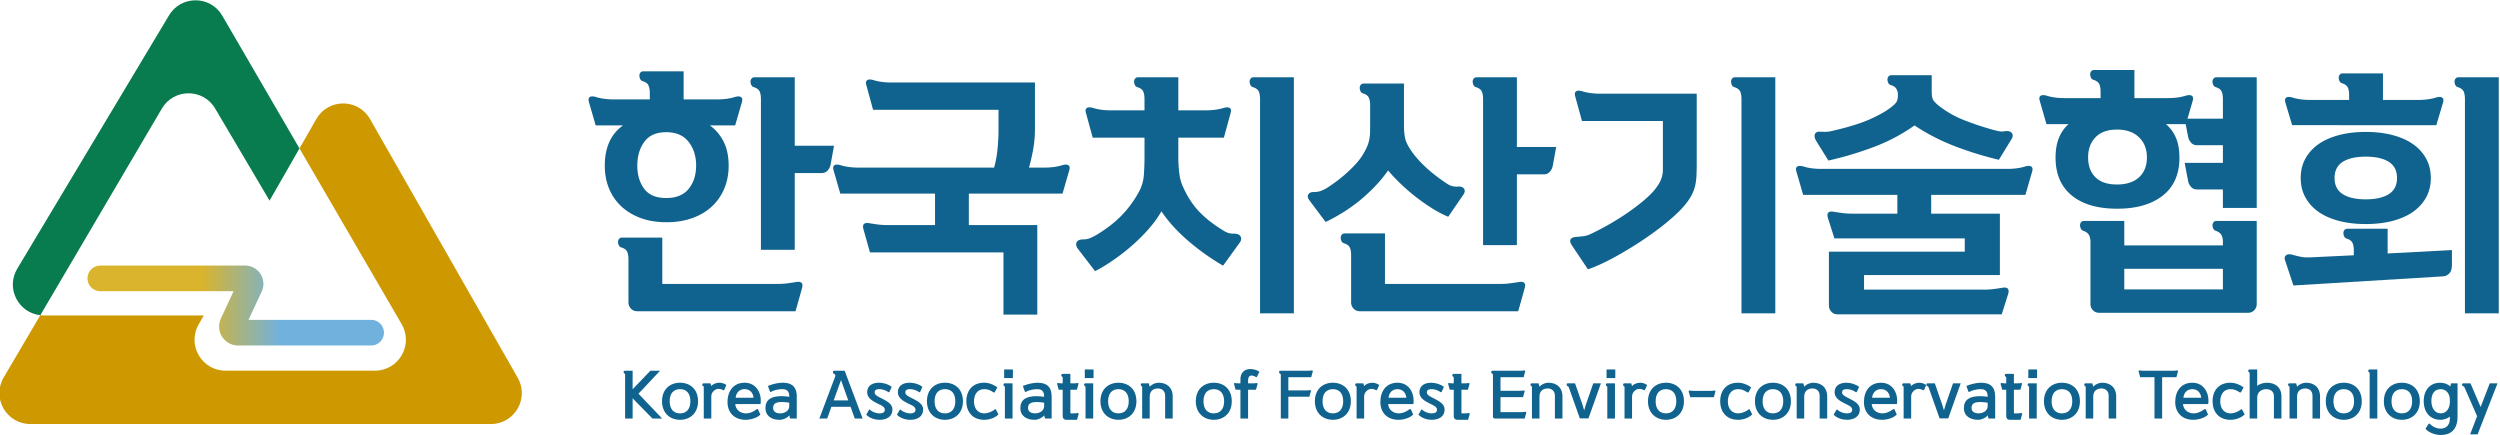 <svg xmlns="http://www.w3.org/2000/svg" xml:space="preserve" width="1251.13" height="217.598" viewBox="0 0 1251.13 217.598"><defs><linearGradient id="a" x1="0" x2="1" y1="0" y2="0" gradientTransform="matrix(111.295 0 0 -111.295 962.117 343.297)" gradientUnits="userSpaceOnUse" spreadMethod="pad"><stop offset="0" style="stop-opacity:1;stop-color:#dab42c"/><stop offset="0.385" style="stop-opacity:1;stop-color:#dab42c"/><stop offset="0.65" style="stop-opacity:1;stop-color:#70b2dd"/><stop offset="0.659" style="stop-opacity:1;stop-color:#70b2dd"/><stop offset="1" style="stop-opacity:1;stop-color:#70b2dd"/></linearGradient></defs><path d="m1123.633 316.168-55.463 97.148c-4.451 7.796-15.687 7.8-20.149.015l-6.329-11.056 38.375-65.988c4.496-7.736-1.082-17.44-10.03-17.44h-56.124c-8.912 0-14.5 9.634-10.069 17.37l1.918 3.35h-60.07c-.446 0-.876.045-1.302.09l-13.744-23.358c-4.547-7.736 1.026-17.49 10.004-17.49h172.904c8.913 0 14.496 9.624 10.08 17.36" style="fill:#ce9900;fill-opacity:1;fill-rule:nonzero;stroke:none;stroke-width:5.007" transform="matrix(1.333 0 0 -1.333 -1238.703 610.516)"/><path d="m1010.026 417.271 20.439-34.589 11.226 19.593-28.986 49.84c-4.442 7.636-15.447 7.711-19.984.13l-56.98-95.11c-4.406-7.354.415-16.578 8.652-17.474l45.64 77.59c4.48 7.62 15.496 7.63 19.993.02" style="fill:#087b4f;fill-opacity:1;fill-rule:nonzero;stroke:none;stroke-width:5.007" transform="matrix(1.333 0 0 -1.333 -1238.703 610.516)"/><path d="M966.928 358.302a4.814 4.814 0 0 1-4.812-4.817 4.81 4.81 0 0 1 4.812-4.812h50.026l-4.762-10.234a7.094 7.094 0 0 1 .446-6.845 7.104 7.104 0 0 1 6.018-3.3h49.94a4.81 4.81 0 0 1 4.813 4.812 4.807 4.807 0 0 1-4.812 4.812h-46.035l4.937 10.61a6.83 6.83 0 0 1-.43 6.595 6.844 6.844 0 0 1-5.794 3.179z" style="fill:url(#a);stroke:none;stroke-width:5.007" transform="matrix(1.333 0 0 -1.333 -1238.703 610.516)"/><path d="M1214.935 420.78c0 1.301-.18 2.293-.536 2.979-.36.686-1.057 1.186-2.103 1.512-.456.13-.786.41-.977.836-.195.42-.29.841-.29 1.267 0 .425.13.796.386 1.126.265.326.62.486 1.076.486h15.142v-25.691h14.75l-1.266-6.94a4.514 4.514 0 0 0-1.072-2.293c-.59-.686-1.342-1.027-2.253-1.027h-10.16v-28.82h-12.697zm-24.325-24.916c0 3.525-.951 6.484-2.834 8.893-1.893 2.413-4.691 3.615-8.407 3.615-3.715 0-6.449-1.202-8.206-3.615-1.758-2.409-2.639-5.368-2.639-8.893 0-3.515.866-6.429 2.594-8.742 1.722-2.308 4.476-3.465 8.251-3.465 3.776 0 6.595 1.157 8.457 3.465 1.853 2.313 2.784 5.227 2.784 8.742m-12.703-44.453h43.377c1.367 0 2.638.08 3.805.25a99.75 99.75 0 0 1 2.934.436c2.088.39 2.87-.355 2.348-2.248l-2.438-8.697h-59.409c-.976 0-1.772.33-2.388.976-.621.651-.932 1.437-.932 2.349v16.117c0 1.302-.18 2.294-.535 2.985-.361.68-1.062 1.186-2.103 1.512-.456.13-.777.405-.977.83-.195.426-.29.842-.29 1.268 0 .425.125.806.39 1.121.26.33.616.49 1.077.49h15.141zm-18.366 69.273h13.675v2.344c0 1.296-.18 2.293-.536 2.979-.36.686-1.057 1.191-2.098 1.512-.46.135-.786.41-.981.831-.196.426-.29.846-.29 1.272 0 .426.13.801.385 1.121.265.331.62.491 1.076.491h15.142v-10.55h12.703c1.236 0 2.428.08 3.565.24 1.141.166 2.103.376 2.884.637 1.111.325 1.902.325 2.393 0 .486-.326.6-.942.346-1.853l-2.544-8.793h-9.478a16.958 16.958 0 0 0 5.182-6.158c1.232-2.474 1.853-5.473 1.853-8.988 0-3.064-.536-5.893-1.613-8.502-1.076-2.604-2.623-4.852-4.636-6.74-2.023-1.892-4.482-3.354-7.38-4.396-2.9-1.041-6.135-1.562-9.72-1.562-3.65 0-6.904.536-9.773 1.612-2.86 1.077-5.288 2.554-7.276 4.442a18.826 18.826 0 0 0-4.541 6.694c-1.047 2.574-1.562 5.388-1.562 8.452 0 6.845 2.278 11.887 6.834 15.146h-10.26l-2.533 8.793c-.265.911-.155 1.527.336 1.853.49.325 1.292.325 2.393 0 .786-.26 1.748-.471 2.884-.636 1.142-.16 2.324-.24 3.57-.24M1318.69 373.494v-33.608h-12.698v23.348h-50.116l-2.444 8.697c-.525 1.883.256 2.64 2.344 2.244.78-.126 1.757-.276 2.934-.441a28.08 28.08 0 0 1 3.805-.24h17.785v11.821h-35.57l-2.534 8.793c-.26.911-.15 1.527.341 1.857.49.326 1.287.326 2.398 0 .776-.26 1.738-.475 2.88-.636a25.552 25.552 0 0 1 3.564-.245h51.103c.58 2.018 1.001 4.281 1.267 6.79a75.66 75.66 0 0 1 .39 7.67v7.236h-47.097l-2.538 9.278c-.255.906-.145 1.527.345 1.852.491.331 1.282.331 2.394 0 .78-.255 1.737-.47 2.879-.63a24.882 24.882 0 0 1 3.57-.246h54.121v-17.49c0-2.608-.23-5.162-.68-7.67-.456-2.509-.977-4.772-1.563-6.79h5.959c1.236 0 2.423.085 3.56.245 1.141.16 2.103.376 2.889.636 1.101.326 1.902.326 2.393 0 .49-.33.601-.946.34-1.857l-2.538-8.793h-35.175v-11.821zM1402.323 420.78c0 1.301-.185 2.293-.535 2.979-.366.686-1.062 1.186-2.103 1.512-.456.13-.781.41-.982.836-.19.42-.285.841-.285 1.267 0 .425.125.796.39 1.126.26.326.616.486 1.077.486h15.136v-88.61h-12.698zm-56.184-4.202h12.803v4.201c0 1.302-.175 2.294-.536 2.98-.36.686-1.056 1.186-2.098 1.512-.46.13-.786.41-.981.836-.195.42-.29.841-.29 1.267 0 .425.13.796.395 1.126.255.326.616.486 1.072.486h15.136v-12.408h10.46c1.237 0 2.423.08 3.565.246 1.137.16 2.098.37 2.884.636 1.107.32 1.903.32 2.393 0 .486-.33.601-.947.34-1.863l-2.538-9.278h-17.104v-7.325c0-1.893.115-3.84.345-5.864.226-2.018.702-3.775 1.423-5.277 1.562-3.515 3.495-6.53 5.808-9.033 2.318-2.508 5.322-4.902 9.033-7.185.79-.52 1.487-.876 2.102-1.077.621-.19 1.352-.285 2.204-.285 1.231 0 2.052-.345 2.443-1.026.386-.686.326-1.422-.2-2.199l-6.35-8.792c-4.886 2.859-9.347 6.054-13.383 9.569-4.04 3.52-7.295 7.14-9.774 10.845-1.167-2.088-2.684-4.201-4.541-6.35a65.296 65.296 0 0 0-6.154-6.203 77.802 77.802 0 0 0-7.08-5.568c-2.479-1.727-4.857-3.18-7.135-4.346l-6.45 8.397c-.65.851-.815 1.642-.49 2.398.33.746 1.177 1.122 2.544 1.122.846 0 1.642.145 2.393.44.746.291 1.577.697 2.494 1.222 3.575 2.148 6.644 4.492 9.182 7.035 2.534 2.544 4.752 5.503 6.645 8.888 1.166 2.083 1.837 4.28 2.003 6.6.16 2.307.24 4.54.24 6.689v7.325H1339.5l-2.539 9.278c-.26.916-.15 1.532.34 1.863.486.32 1.287.32 2.399 0 .776-.266 1.742-.476 2.879-.636a24.842 24.842 0 0 1 3.56-.246M1486.055 420.78c0 1.301-.18 2.293-.535 2.979-.366.686-1.057 1.186-2.103 1.512-.456.13-.786.41-.982.836-.19.42-.285.841-.285 1.267 0 .425.125.796.385 1.126.266.326.616.486 1.077.486h15.141v-26.182h14.751l-1.267-6.94c-.13-.846-.49-1.607-1.071-2.293-.59-.681-1.342-1.027-2.253-1.027h-10.16v-26.572h-12.698zm-36.832-69.369h43.382c1.362 0 2.633.08 3.805.25 1.172.16 2.148.306 2.93.436 2.082.39 2.868-.355 2.347-2.248l-2.443-8.697h-59.399c-.981 0-1.783.33-2.398.976a3.307 3.307 0 0 0-.932 2.349v17.685c0 1.301-.175 2.293-.535 2.974-.35.69-1.057 1.191-2.098 1.517-.456.13-.782.405-.977.831-.195.42-.295.846-.295 1.272 0 .42.13.796.39 1.121.26.326.621.491 1.077.491h15.146zm23.158 37.719c.776-.526 1.507-.867 2.193-1.027a6.14 6.14 0 0 1 2.098-.145c1.107.06 1.858-.22 2.248-.836.39-.616.33-1.317-.195-2.103l-5.758-8.397c-2.023.846-4.096 1.933-6.209 3.27a72.306 72.306 0 0 0-6.154 4.35 71.973 71.973 0 0 0-5.618 4.888c-1.762 1.692-3.29 3.32-4.591 4.882-2.479-3.586-5.718-7.08-9.719-10.505-4.005-3.415-8.587-6.37-13.73-8.838l-6.153 8.202c-.59.851-.706 1.567-.345 2.148.355.59 1.031.886 2.007.886.842 0 1.608.095 2.294.285.686.2 1.477.556 2.388 1.077a53.528 53.528 0 0 1 8.207 6.259c2.543 2.338 4.366 4.426 5.472 6.249.716 1.171 1.277 2.213 1.663 3.124.39.916.67 1.778.831 2.594.16.81.26 1.627.295 2.438.03.816.05 1.743.05 2.784v7.721c0 1.302-.185 2.298-.535 2.98-.36.68-1.067 1.186-2.103 1.511-.46.13-.781.411-.977.832a3.03 3.03 0 0 0-.3 1.271c0 .426.135.797.395 1.122.256.325.616.49 1.072.49h15.146v-15.827c0-1.822.146-3.404.441-4.741.29-1.337 1.092-2.945 2.393-4.832 1.367-1.958 3.125-3.94 5.278-5.959 2.148-2.023 4.787-4.075 7.916-6.153M1583.068 420.78c0 1.301-.18 2.293-.536 2.979-.366.686-1.062 1.186-2.103 1.512-.456.13-.781.41-.982.836-.19.42-.285.841-.285 1.267 0 .425.125.796.39 1.126.261.326.622.486 1.077.486h15.137v-88.61h-12.698zm-16.804 2.052v-25.891c0-1.893-.03-3.535-.1-4.932a21.12 21.12 0 0 0-.531-3.906c-.3-1.212-.776-2.413-1.427-3.62-.646-1.202-1.557-2.488-2.729-3.86-1.632-1.888-3.86-3.991-6.69-6.3-2.838-2.313-5.933-4.576-9.282-6.789a148.815 148.815 0 0 0-10.31-6.209c-3.52-1.917-6.775-3.4-9.769-4.44l-5.958 8.892c-1.377 2.078-.726 3.184 1.947 3.32.786.064 1.583.15 2.399.245.811.095 1.707.375 2.684.83a96.517 96.517 0 0 1 7.085 3.716 94.611 94.611 0 0 1 6.74 4.241c2.117 1.467 4.045 2.92 5.762 4.351 1.728 1.437 3.14 2.8 4.256 4.106.842 1.042 1.492 1.988 1.953 2.83.45.85.781 1.676.976 2.493.19.81.29 1.632.29 2.443v18.221h-30.382l-2.544 9.283c-.26.911-.14 1.532.35 1.853.482.325 1.278.325 2.39 0 .775-.256 1.742-.471 2.878-.636 1.142-.16 2.334-.24 3.57-.24zM1677.547 409.254c1.236-.33 2.133-.52 2.688-.586.546-.07 1.187-.04 1.903.095 1.167.13 1.983-.115 2.443-.73.451-.622.421-1.353-.1-2.204l-4.781-7.816a127.75 127.75 0 0 0-16.469 5.082c-5.437 2.083-10.5 4.692-15.196 7.821-4.682-3.324-9.799-6.028-15.332-8.111a126.246 126.246 0 0 0-17.004-5.077l-4.491 7.225c-.656 1.041-.846 1.918-.586 2.639.265.716.941 1.036 2.053.976a18.788 18.788 0 0 1 2.343-.05c.716.03 1.562.18 2.544.44 5.658 1.307 10.224 2.72 13.674 4.252 3.445 1.532 6.119 3.039 8.011 4.541 1.107.846 1.808 1.562 2.103 2.148.286.586.436 1.307.436 2.148v.786c0 .521-.18 1.107-.536 1.758-.355.65-1.056 1.141-2.098 1.467a1.47 1.47 0 0 0-.981.826c-.19.426-.296.851-.296 1.272 0 .42.136.8.391 1.126.26.32.62.491 1.077.491h15.146v-6.064c0-1.627.21-2.753.63-3.37.427-.62 1.128-1.316 2.104-2.102 2.934-2.278 6.169-4.096 9.724-5.468a114.633 114.633 0 0 1 10.6-3.515m-52.955-31.46h16.999v7.036h-35.365l-2.544 8.787c-.26.916-.145 1.537.34 1.858.491.325 1.288.325 2.399 0 .781-.26 1.742-.476 2.88-.636 1.14-.16 2.327-.24 3.564-.24h70.154c1.237 0 2.424.08 3.565.24 1.137.16 2.098.375 2.885.636 1.101.325 1.902.325 2.388 0 .49-.32.606-.942.345-1.858l-2.543-8.787h-35.365v-7.035h25.791v-23.063h-51.002v-5.468h45.039c1.372 0 2.644.085 3.81.246 1.177.16 2.153.305 2.934.435 2.083.39 2.864-.355 2.349-2.243l-2.439-7.72h-61.557c-.981 0-1.772.325-2.393.975a3.283 3.283 0 0 0-.932 2.344v20.228h51.003v4.982h-48.945l-2.448 7.716c-.52 1.888.265 2.64 2.348 2.249.776-.13 1.758-.28 2.93-.441 1.171-.16 2.438-.24 3.81-.24" style="fill:#0f638e;fill-opacity:1;fill-rule:nonzero;stroke:none;stroke-width:5.007" transform="matrix(1.333 0 0 -1.333 -1238.703 610.516)"/><path d="M1763.81 357.08h-37.027v-7.72h37.027zm-28.53 41.82c0 3.119-.987 5.647-2.98 7.57-1.982 1.918-4.736 2.88-8.251 2.88-3.52 0-6.204-.962-8.062-2.88-1.862-1.923-2.784-4.451-2.784-7.57 0-3.13.907-5.608 2.74-7.431 1.817-1.818 4.52-2.734 8.106-2.734 3.58 0 6.344.916 8.302 2.734 1.957 1.823 2.929 4.301 2.929 7.43m-21.195-55.012v23.648c-.07 1.042-.296 1.853-.686 2.439-.39.585-1.042 1.041-1.953 1.372-.456.13-.781.4-.976.826-.2.425-.296.85-.296 1.271 0 .421.13.797.39 1.127.261.32.617.486 1.077.486h15.147v-9.183h37.022v1.662c-.06 1.042-.29 1.853-.681 2.439-.395.585-1.046 1.041-1.958 1.372-.455.13-.776.4-.976.826-.196.425-.29.85-.29 1.271 0 .421.126.797.39 1.127.26.32.621.486 1.077.486h15.136v-31.17c0-.906-.305-1.692-.921-2.338-.621-.65-1.417-.981-2.399-.981h-55.784c-.976 0-1.777.33-2.393.981-.62.646-.926 1.432-.926 2.339m-9.87 77.284h13.675v2.343c0 1.302-.176 2.299-.536 2.984-.355.681-1.061 1.187-2.098 1.513-.455.13-.78.405-.976.83a3.007 3.007 0 0 0-.295 1.268c0 .425.126.796.39 1.126.26.326.616.486 1.077.486h15.141v-10.55h12.703c1.237 0 2.428.085 3.565.245 1.142.16 2.098.376 2.884.631 1.102.33 1.908.33 2.389 0 .49-.32.6-.941.345-1.852l-1.953-6.74h13.284v7.325c0 1.302-.18 2.294-.536 2.98-.36.686-1.056 1.186-2.103 1.512-.455.13-.776.41-.976.836-.196.42-.29.841-.29 1.267 0 .425.126.796.39 1.121.26.33.621.491 1.077.491h15.136v-49.044h-12.698v6.94h-9.769c-.916 0-1.662.335-2.243 1.016-.586.69-.951 1.452-1.076 2.303l-1.272 6.645h14.36v6.639h-9.769c-.916 0-1.662.345-2.243 1.026-.586.681-.951 1.452-1.076 2.294l-.882 4.596h-7.42c1.622-1.372 2.879-3.08 3.76-5.132.876-2.053 1.312-4.542 1.312-7.476 0-6.183-2.083-10.925-6.254-14.215-4.166-3.284-9.864-4.932-17.094-4.932-7.36 0-13.058 1.658-17.1 4.982-4.035 3.33-6.058 8.047-6.058 14.165 0 2.934.426 5.423 1.277 7.476.841 2.053 2.043 3.76 3.61 5.132h-8.302l-2.543 8.793c-.255.91-.14 1.532.345 1.852.491.33 1.282.33 2.394 0 .78-.255 1.737-.47 2.884-.63a25.566 25.566 0 0 1 3.565-.246" style="fill:#0f638e;fill-opacity:1;fill-rule:nonzero;stroke:none;stroke-width:5.007" transform="matrix(1.333 0 0 -1.333 -1238.703 610.516)"/><path d="M1854.677 420.78c0 1.301-.185 2.293-.536 2.979-.365.686-1.061 1.186-2.103 1.512-.455.13-.78.41-.98.836-.191.42-.286.841-.286 1.267 0 .425.125.796.385 1.126.266.326.616.486 1.077.486h15.141v-88.61h-12.698zm-25.5-29.607c0 2.738-1.027 4.756-3.08 6.063-2.053 1.302-4.932 1.953-8.647 1.953-3.716 0-6.595-.651-8.648-1.953-2.043-1.307-3.069-3.325-3.069-6.063 0-2.734 1.026-4.747 3.07-6.054 2.052-1.302 4.931-1.953 8.647-1.953 3.715 0 6.594.651 8.647 1.953 2.053 1.307 3.08 3.32 3.08 6.054m-36.152 0c0 2.673.57 5.072 1.707 7.185 1.142 2.113 2.754 3.925 4.837 5.422 2.088 1.497 4.647 2.65 7.666 3.465 3.034.811 6.44 1.227 10.215 1.227 3.775 0 7.185-.416 10.209-1.227 3.034-.816 5.588-1.968 7.67-3.465 2.089-1.497 3.696-3.31 4.838-5.422 1.136-2.113 1.707-4.512 1.707-7.185 0-2.67-.57-5.063-1.707-7.18-1.142-2.119-2.75-3.921-4.837-5.423-2.083-1.497-4.637-2.649-7.671-3.465-3.024-.816-6.434-1.217-10.21-1.217-3.775 0-7.18.4-10.214 1.217-3.02.816-5.578 1.968-7.666 3.465-2.083 1.502-3.695 3.304-4.837 5.422-1.136 2.118-1.707 4.512-1.707 7.18m3.425 29.312h14.75v1.762c0 1.302-.184 2.294-.535 2.98-.36.68-1.061 1.186-2.103 1.512-.46.13-.786.41-.976.836-.196.416-.29.841-.29 1.267 0 .425.124.796.385 1.121.26.326.616.491 1.071.491h15.152v-9.969h13.379c1.236 0 2.428.085 3.565.25 1.141.156 2.103.37 2.884.631 1.106.33 1.902.33 2.393 0 .49-.325.601-.946.34-1.852l-2.533-8.502H1789.8l-2.538 8.502c-.265.906-.145 1.527.34 1.852.491.33 1.282.33 2.399 0 .776-.26 1.742-.475 2.879-.63a24.868 24.868 0 0 1 3.57-.251m53.34-61.837c0-1.498-.325-2.59-.976-3.28-.651-.681-1.437-1.057-2.348-1.122l-56.175-3.42-3.12 9.379c-.33.911-.19 1.582.431 2.003.621.425 1.512.445 2.69.05.91-.256 1.877-.491 2.883-.681 1.007-.196 2.158-.266 3.465-.196l16.318.782v1.757c0 1.302-.175 2.293-.536 2.98-.365.68-1.061 1.19-2.103 1.516-.455.13-.78.406-.98.832-.191.42-.286.84-.286 1.266 0 .421.125.802.39 1.122.26.325.616.49 1.077.49h15.136v-9.282l24.134 1.276zM1166.766 311.853l6.67 6.96h3.635l-8.107-8.617 8.888-9.328h-3.636l-7.45 7.596v-7.596h-2.824v16.453c0 .235 0 .356-.265.476-.436.185-.35 1.016.125 1.016h2.964zM1184.569 302.808c2.458 0 3.876 1.707 3.876 4.546 0 2.884-1.417 4.541-3.876 4.541-2.463 0-3.88-1.657-3.88-4.54 0-2.84 1.416-4.547 3.88-4.547m0 11.506c3.745 0 6.755-2.419 6.755-6.96 0-4.471-3.01-6.96-6.755-6.96-3.73 0-6.755 2.489-6.755 6.96 0 4.541 3.025 6.96 6.755 6.96M1193.478 300.869v11.716c0 .236 0 .356-.27.476-.43.19-.34 1.017.135 1.017h2.639l.325-1.017c.566.706 1.853 1.252 3.024 1.252 1.007 0 1.898-.356 2.634-.851l-.736-1.683c-.245-.59-.506-.165-1.092.025-.89.286-1.652.286-2.418-.19-.741-.496-1.302-1.207-1.412-2.248v-8.497zM1212.157 308.68c-.13 1.517-1.091 3.22-3.38 3.22-2.178 0-3.2-1.728-3.314-3.22zm1.763-4.521.806-1.778c-1.177-1.302-3.706-1.988-5.493-1.988-4.156 0-6.835 2.579-6.835 6.675 0 4.19 2.283 7.245 6.45 7.245 4.005 0 6.028-3.385 6.028-6.604 0-.33 0-.877-.085-1.397h-9.479c.2-2.369 2.118-3.505 4.031-3.505 1.177 0 2.353.47 3.295 1.066.606.38.996.901 1.282.286M1225.574 305.553v1.257c-.655.14-1.997.26-2.608.26-2.203 0-3.445-.45-3.445-2.228 0-1.322 1.066-2.033 2.634-2.033 1.767 0 3.42 1.017 3.42 2.744m-7.316 5.633-.68 1.923c2.072.85 4.18 1.206 5.537 1.206 3.415 0 5.272-1.517 5.272-5.187v-8.262h-2.488l-.326 1.207c-.63-.901-2.243-1.682-3.595-1.682-2.964 0-5.332 1.402-5.332 4.431 0 3.17 2.218 4.451 6.099 4.451.76 0 2.093-.12 2.829-.24 0 2.063-.827 2.889-2.654 2.864-.916 0-2.028-.165-3.225-.566-.851-.285-1.201-.831-1.437-.145M1242.253 307.685h5.468l-2.719 7.62zm.566 8.973c.22.565-.13.921-.586 1.086-.39.145-.305 1.072.105 1.072h4.031l6.75-17.946h-2.94l-1.582 4.402h-7.215l-1.562-4.402h-2.95zM1263.27 311.047c-.321-.616-.436-.21-1.197.165-.892.45-1.808.686-2.639.686-.931 0-1.803-.165-1.803-1.257 0-1.041 1.608-1.677 2.92-2.363 1.917-1.017 3.745-2.013 3.745-3.98 0-2.935-2.484-3.906-4.817-3.906-1.717 0-3.7.57-5.007 1.917l.996 1.728c.31.546.506-.09 1.137-.42.981-.526 1.873-.812 2.809-.812.981 0 2.028.195 2.028 1.397 0 1.137-1.527 1.707-2.554 2.203-1.737.881-4.05 2.013-4.05 4.286 0 2.82 2.353 3.62 4.446 3.62 1.652 0 3.62-.636 4.752-1.557zM1274.8 311.047c-.326-.616-.437-.21-1.198.165-.896.45-1.812.686-2.643.686-.932 0-1.803-.165-1.803-1.257 0-1.041 1.612-1.677 2.924-2.363 1.913-1.017 3.74-2.013 3.74-3.98 0-2.935-2.483-3.906-4.816-3.906-1.718 0-3.696.57-5.007 1.917l1.001 1.728c.31.546.506-.09 1.137-.42.976-.526 1.872-.812 2.809-.812.976 0 2.027.195 2.027 1.397 0 1.137-1.532 1.707-2.553 2.203-1.743.881-4.05 2.013-4.05 4.286 0 2.82 2.352 3.62 4.44 3.62 1.658 0 3.62-.636 4.752-1.557zM1284.021 302.808c2.464 0 3.88 1.707 3.88 4.546 0 2.884-1.416 4.541-3.88 4.541-2.458 0-3.875-1.657-3.875-4.54 0-2.84 1.417-4.547 3.875-4.547m0 11.506c3.75 0 6.755-2.419 6.755-6.96 0-4.471-3.005-6.96-6.755-6.96-3.725 0-6.75 2.489-6.75 6.96 0 4.541 3.025 6.96 6.75 6.96M1303.19 304.16l.916-1.733c-1.437-1.442-3.57-2.033-5.383-2.033-4.286 0-6.664 2.984-6.664 6.935 0 4.311 2.588 6.985 6.664 6.985 1.963 0 3.745-.826 4.972-1.753l-.896-1.657c-.286-.546-.566-.185-1.157.165-.74.45-1.612.826-2.919.826-2.178 0-3.785-1.657-3.785-4.586 0-2.89 1.652-4.501 3.875-4.501 1.067 0 2.263.425 3.24.991.616.36.856.901 1.136.36" style="fill:#0f638e;fill-opacity:1;fill-rule:nonzero;stroke:none;stroke-width:5.007" transform="matrix(1.333 0 0 -1.333 -1238.703 610.516)"/><path d="M1306.248 319.287h3.28v-3.22h-3.28zm.28-6.7c0 .236 0 .356-.265.471-.435.19-.34 1.022.14 1.022h2.999v-13.21h-2.874z" style="fill:#0f638e;fill-opacity:1;fill-rule:nonzero;stroke:none;stroke-width:5.007" transform="matrix(1.333 0 0 -1.333 -1238.703 610.516)"/><path d="M1321.266 305.553v1.257c-.656.14-1.998.26-2.608.26-2.203 0-3.445-.45-3.445-2.228 0-1.322 1.066-2.033 2.634-2.033 1.767 0 3.42 1.017 3.42 2.744m-7.316 5.633-.681 1.923c2.073.85 4.18 1.206 5.538 1.206 3.415 0 5.272-1.517 5.272-5.187v-8.262h-2.488l-.326 1.207c-.63-.901-2.243-1.682-3.595-1.682-2.964 0-5.332 1.402-5.332 4.431 0 3.17 2.218 4.451 6.098 4.451.761 0 2.093-.12 2.83-.24 0 2.063-.822 2.889-2.654 2.864-.917 0-2.028-.165-3.225-.566-.851-.285-1.202-.831-1.437-.145M1332.073 314.078c.545 0 1.196.02 1.547.095.57.115.586-.165.5-.45l-.57-2.038h-2.434v-8.547c0-.23.04-.33.28-.33h.747c.54 0 1.192.024 1.542.1.566.114.586-.171.506-.456l-.571-2.058h-4.156c-.681 0-1.232.565-1.232 1.276v10.015h-1.497l-.566 2.038c-.085.285-.065.565.506.45.34-.075.996-.095 1.542-.095h.015v2.058c0 .235 0 .355-.255.476-.436.185-.35 1.016.13 1.016h3.01v-3.55z" style="fill:#0f638e;fill-opacity:1;fill-rule:nonzero;stroke:none;stroke-width:5.007" transform="matrix(1.333 0 0 -1.333 -1238.703 610.516)"/><path d="M1336.526 319.287h3.284v-3.22h-3.284zm.28-6.7c0 .236 0 .356-.26.471-.436.19-.346 1.022.135 1.022h3.004v-13.21h-2.88z" style="fill:#0f638e;fill-opacity:1;fill-rule:nonzero;stroke:none;stroke-width:5.007" transform="matrix(1.333 0 0 -1.333 -1238.703 610.516)"/><path d="M1349.153 302.808c2.458 0 3.875 1.707 3.875 4.546 0 2.884-1.417 4.541-3.875 4.541-2.459 0-3.876-1.657-3.876-4.54 0-2.84 1.417-4.547 3.876-4.547m0 11.506c3.745 0 6.754-2.419 6.754-6.96 0-4.471-3.009-6.96-6.754-6.96-3.725 0-6.755 2.489-6.755 6.96 0 4.541 3.03 6.96 6.755 6.96M1360.898 312.822c.676.831 2.048 1.492 3.395 1.492 2.924 0 5.232-1.703 5.232-5.092v-8.352h-2.834v8.517c0 1.948-1.287 2.774-2.704 2.774-1.762 0-3.09-.972-3.09-3.06v-8.231h-2.828v11.716c0 .236 0 .356-.265.471-.431.19-.346 1.022.13 1.022h2.638zM1384.96 302.808c2.458 0 3.875 1.707 3.875 4.546 0 2.884-1.417 4.541-3.875 4.541-2.464 0-3.88-1.657-3.88-4.54 0-2.84 1.416-4.547 3.88-4.547m0 11.506c3.745 0 6.75-2.419 6.75-6.96 0-4.471-3.005-6.96-6.75-6.96-3.73 0-6.755 2.489-6.755 6.96 0 4.541 3.025 6.96 6.755 6.96M1392.583 313.724c-.095.285-.07.565.501.445.345-.07 1.001-.09 1.542-.09h.33v1.487c0 2.369 1.373 3.886 3.726 3.886 1.107 0 2.458-.33 3.415-1.022l-.886-1.772c-.29-.591-.531-.095-1.027.12-1.527.636-2.353.02-2.353-1.682v-1.017h1.482c.54 0 1.197.02 1.542.09.57.12.59-.16.506-.445l-.571-2.038h-2.96V300.87h-2.873v10.816h-1.813zM1420.044 318.814c.546 0 1.197.02 1.552.095.566.115.59-.17.496-.456l-.561-2.053h-8.582v-4.977h6.394c.55 0 1.207.025 1.557.095.56.12.586-.165.496-.445l-.566-2.013h-7.881v-8.192h-2.83v16.454c0 .235-.114.35-.375.47-.435.19-.35 1.022.13 1.022zM1429.662 302.808c2.459 0 3.876 1.707 3.876 4.546 0 2.884-1.417 4.541-3.876 4.541-2.458 0-3.875-1.657-3.875-4.54 0-2.84 1.417-4.547 3.875-4.547m0 11.506c3.745 0 6.755-2.419 6.755-6.96 0-4.471-3.01-6.96-6.755-6.96-3.725 0-6.754 2.489-6.754 6.96 0 4.541 3.029 6.96 6.754 6.96M1438.571 300.869v11.716c0 .236 0 .356-.265.476-.43.19-.346 1.017.135 1.017h2.634l.325-1.017c.566.706 1.853 1.252 3.024 1.252 1.007 0 1.898-.356 2.64-.851l-.742-1.683c-.24-.59-.506-.165-1.092.025-.89.286-1.652.286-2.413-.19-.74-.496-1.307-1.207-1.417-2.248v-8.497zM1457.25 308.68c-.13 1.517-1.092 3.22-3.375 3.22-2.178 0-3.205-1.728-3.315-3.22zm1.767-4.521.806-1.778c-1.182-1.302-3.71-1.988-5.493-1.988-4.16 0-6.834 2.579-6.834 6.675 0 4.19 2.283 7.245 6.444 7.245 4.01 0 6.033-3.385 6.033-6.604 0-.33 0-.877-.09-1.397h-9.473c.2-2.369 2.113-3.505 4.026-3.505 1.181 0 2.353.47 3.294 1.066.606.38 1.002.901 1.287.286M1470.584 311.047c-.326-.616-.436-.21-1.197.165-.896.45-1.812.686-2.643.686-.927 0-1.803-.165-1.803-1.257 0-1.041 1.612-1.677 2.919-2.363 1.918-1.017 3.745-2.013 3.745-3.98 0-2.935-2.483-3.906-4.816-3.906-1.718 0-3.696.57-5.007 1.917l1 1.728c.311.546.507-.09 1.138-.42.976-.526 1.872-.812 2.808-.812.977 0 2.028.195 2.028 1.397 0 1.137-1.532 1.707-2.553 2.203-1.743.881-4.051 2.013-4.051 4.286 0 2.82 2.353 3.62 4.441 3.62 1.658 0 3.62-.636 4.752-1.557zM1478.887 314.078c.545 0 1.201.02 1.547.095.57.115.586-.165.5-.45l-.57-2.038h-2.434v-8.547c0-.23.04-.33.28-.33h.747c.54 0 1.191.024 1.542.1.566.114.586-.171.506-.456l-.571-2.058h-4.156c-.681 0-1.232.565-1.232 1.276v10.015h-1.497l-.566 2.038c-.085.285-.065.565.506.45.34-.075.996-.095 1.542-.095h.015v2.058c0 .235 0 .355-.255.476-.436.185-.346 1.016.13 1.016h3.01v-3.55zM1499.795 318.814c.546 0 1.202.02 1.557.095.561.115.586-.17.491-.456l-.56-2.053h-8.688v-5.117h6.985c.54 0 1.197.025 1.552.095.56.12.586-.165.496-.45l-.566-2.013h-8.467v-5.638h7.596c.54 0 1.196.025 1.547.1.566.115.586-.165.5-.45l-.56-2.059h-11.261c-.396 0-.656.33-.656.826v15.628c0 .235-.11.35-.37.47-.436.19-.351 1.022.125 1.022zM1507.228 312.822c.67.831 2.048 1.492 3.394 1.492 2.92 0 5.233-1.703 5.233-5.092v-8.352h-2.834v8.517c0 1.948-1.287 2.774-2.704 2.774-1.762 0-3.09-.972-3.09-3.06v-8.231h-2.828v11.716c0 .236 0 .356-.27.471-.426.19-.341 1.022.134 1.022h2.64zM1520.586 314.078l2.85-8.192.57-1.967.586 1.993 2.829 8.166h2.879l-4.687-13.164h-3.224l-4.181 11.767c-.065.19-.22.26-.476.376-.435.19-.41 1.021.06 1.021z" style="fill:#0f638e;fill-opacity:1;fill-rule:nonzero;stroke:none;stroke-width:5.007" transform="matrix(1.333 0 0 -1.333 -1238.703 610.516)"/><path d="M1532.413 319.287h3.285v-3.22h-3.285zm.28-6.7c0 .236 0 .356-.26.471-.436.19-.346 1.022.135 1.022h3.004v-13.21h-2.879z" style="fill:#0f638e;fill-opacity:1;fill-rule:nonzero;stroke:none;stroke-width:5.007" transform="matrix(1.333 0 0 -1.333 -1238.703 610.516)"/><path d="M1539.162 300.869v11.716c0 .236 0 .356-.27.476-.43.19-.346 1.017.135 1.017h2.639l.32-1.017c.571.706 1.858 1.252 3.03 1.252 1.006 0 1.897-.356 2.633-.851l-.736-1.683c-.245-.59-.505-.165-1.091.025-.891.286-1.658.286-2.419-.19-.74-.496-1.301-1.207-1.417-2.248v-8.497zM1554.716 302.808c2.464 0 3.881 1.707 3.881 4.546 0 2.884-1.417 4.541-3.88 4.541-2.459 0-3.876-1.657-3.876-4.54 0-2.84 1.417-4.547 3.876-4.547m0 11.506c3.745 0 6.754-2.419 6.754-6.96 0-4.471-3.01-6.96-6.755-6.96-3.725 0-6.749 2.489-6.749 6.96 0 4.541 3.024 6.96 6.75 6.96M1563.284 310.905c-.09.285-.07.57.505.45.34-.07.997-.094 1.542-.094h5.879c.546 0 1.197.025 1.547.095.57.12.586-.166.5-.45l-.56-2.039h-8.853zM1586.197 304.16l.916-1.733c-1.437-1.442-3.57-2.033-5.377-2.033-4.292 0-6.665 2.984-6.665 6.935 0 4.311 2.589 6.985 6.665 6.985 1.957 0 3.745-.826 4.967-1.753l-.892-1.657c-.285-.546-.57-.185-1.161.165-.736.45-1.608.826-2.914.826-2.179 0-3.79-1.657-3.79-4.586 0-2.89 1.652-4.501 3.875-4.501 1.066 0 2.268.425 3.24.991.615.36.856.901 1.136.36M1594.876 302.808c2.459 0 3.876 1.707 3.876 4.546 0 2.884-1.417 4.541-3.876 4.541-2.458 0-3.875-1.657-3.875-4.54 0-2.84 1.417-4.547 3.875-4.547m0 11.506c3.745 0 6.755-2.419 6.755-6.96 0-4.471-3.01-6.96-6.755-6.96-3.725 0-6.754 2.489-6.754 6.96 0 4.541 3.029 6.96 6.754 6.96M1606.621 312.822c.676.831 2.048 1.492 3.395 1.492 2.924 0 5.232-1.703 5.232-5.092v-8.352h-2.833v8.517c0 1.948-1.287 2.774-2.704 2.774-1.758 0-3.09-.972-3.09-3.06v-8.231h-2.829v11.716c0 .236 0 .356-.265.471-.43.19-.346 1.022.13 1.022h2.639zM1626.463 311.047c-.325-.616-.435-.21-1.196.165-.892.45-1.808.686-2.639.686-.931 0-1.808-.165-1.808-1.257 0-1.041 1.613-1.677 2.925-2.363 1.912-1.017 3.745-2.013 3.745-3.98 0-2.935-2.484-3.906-4.822-3.906-1.712 0-3.695.57-5.002 1.917l.996 1.728c.31.546.506-.09 1.137-.42.981-.526 1.873-.812 2.809-.812.981 0 2.028.195 2.028 1.397 0 1.137-1.527 1.707-2.554 2.203-1.742.881-4.05 2.013-4.05 4.286 0 2.82 2.353 3.62 4.446 3.62 1.652 0 3.62-.636 4.752-1.557zM1638.8 308.68c-.135 1.517-1.091 3.22-3.38 3.22-2.177 0-3.199-1.728-3.304-3.22zm1.763-4.521.806-1.778c-1.177-1.302-3.705-1.988-5.493-1.988-4.156 0-6.834 2.579-6.834 6.675 0 4.19 2.283 7.245 6.449 7.245 4.005 0 6.028-3.385 6.028-6.604 0-.33 0-.877-.085-1.397h-9.478c.2-2.369 2.118-3.505 4.03-3.505 1.177 0 2.349.47 3.295 1.066.601.38.997.901 1.282.286M1643.945 300.869v11.716c0 .236 0 .356-.27.476-.431.19-.341 1.017.14 1.017h2.633l.326-1.017c.565.706 1.852 1.252 3.024 1.252 1.006 0 1.898-.356 2.634-.851l-.736-1.683c-.24-.59-.506-.165-1.092.025-.891.286-1.652.286-2.413-.19-.746-.496-1.307-1.207-1.417-2.248v-8.497zM1655.655 314.078l2.85-8.192.57-1.967.586 1.993 2.829 8.166h2.879l-4.687-13.164h-3.224l-4.181 11.767c-.065.19-.22.26-.476.376-.436.19-.41 1.021.065 1.021zM1675.498 305.553v1.257c-.656.14-1.998.26-2.614.26-2.198 0-3.445-.45-3.445-2.228 0-1.322 1.072-2.033 2.639-2.033 1.762 0 3.42 1.017 3.42 2.744m-7.316 5.633-.68 1.923c2.072.85 4.18 1.206 5.532 1.206 3.415 0 5.278-1.517 5.278-5.187v-8.262h-2.489l-.325 1.207c-.631-.901-2.244-1.682-3.595-1.682-2.965 0-5.333 1.402-5.333 4.431 0 3.17 2.218 4.451 6.099 4.451.76 0 2.088-.12 2.829-.24 0 2.063-.827 2.889-2.654 2.864-.916 0-2.028-.165-3.23-.566-.846-.285-1.196-.831-1.432-.145M1686.304 314.078c.54 0 1.197.02 1.547.095.566.115.586-.165.5-.45l-.57-2.038h-2.433v-8.547c0-.23.035-.33.28-.33h.741c.546 0 1.192.024 1.542.1.571.114.591-.171.506-.456l-.566-2.058h-4.16c-.677 0-1.227.565-1.227 1.276v10.015h-1.497l-.571 2.038c-.08.285-.06.565.505.45.346-.075 1.002-.095 1.542-.095h.02v2.058c0 .235 0 .355-.255.476-.436.185-.35 1.016.13 1.016h3.01v-3.55z" style="fill:#0f638e;fill-opacity:1;fill-rule:nonzero;stroke:none;stroke-width:5.007" transform="matrix(1.333 0 0 -1.333 -1238.703 610.516)"/><path d="M1690.757 319.287h3.28v-3.22h-3.28zm.28-6.7c0 .236 0 .356-.265.471-.436.19-.34 1.022.139 1.022h3v-13.21h-2.875z" style="fill:#0f638e;fill-opacity:1;fill-rule:nonzero;stroke:none;stroke-width:5.007" transform="matrix(1.333 0 0 -1.333 -1238.703 610.516)"/><path d="M1703.38 302.808c2.463 0 3.88 1.707 3.88 4.546 0 2.884-1.417 4.541-3.88 4.541-2.46 0-3.876-1.657-3.876-4.54 0-2.84 1.417-4.547 3.875-4.547m0 11.506c3.746 0 6.755-2.419 6.755-6.96 0-4.471-3.01-6.96-6.755-6.96-3.725 0-6.75 2.489-6.75 6.96 0 4.541 3.025 6.96 6.75 6.96M1715.13 312.822c.67.831 2.047 1.492 3.394 1.492 2.92 0 5.228-1.703 5.228-5.092v-8.352h-2.83v8.517c0 1.948-1.286 2.774-2.703 2.774-1.763 0-3.09-.972-3.09-3.06v-8.231h-2.829v11.716c0 .236 0 .356-.27.471-.43.19-.34 1.022.135 1.022h2.639zM1746.419 318.907c.56.12.585-.165.505-.45l-.576-2.059h-5.352v-15.532h-2.874v15.532h-5.363l-.566 2.058c-.08.286-.065.571.506.45.346-.07.997-.094 1.542-.094h10.63c.551 0 1.197.025 1.548.095M1755.66 308.68c-.13 1.517-1.091 3.22-3.375 3.22-2.178 0-3.204-1.728-3.31-3.22zm1.768-4.521.806-1.778c-1.182-1.302-3.71-1.988-5.493-1.988-4.161 0-6.835 2.579-6.835 6.675 0 4.19 2.283 7.245 6.444 7.245 4.011 0 6.034-3.385 6.034-6.604 0-.33 0-.877-.09-1.397h-9.474c.2-2.369 2.113-3.505 4.026-3.505 1.182 0 2.353.47 3.295 1.066.606.38 1.001.901 1.287.286M1771.063 304.16l.916-1.733c-1.437-1.442-3.57-2.033-5.382-2.033-4.286 0-6.665 2.984-6.665 6.935 0 4.311 2.589 6.985 6.665 6.985 1.962 0 3.745-.826 4.972-1.753l-.897-1.657c-.285-.546-.566-.185-1.156.165-.741.45-1.613.826-2.92.826-2.178 0-3.785-1.657-3.785-4.586 0-2.89 1.653-4.501 3.876-4.501 1.066 0 2.263.425 3.24.991.615.36.856.901 1.136.36M1776.686 313.083c.846.876 2.609 1.232 3.66 1.232 3.13 0 5.443-1.753 5.443-5.092v-8.352h-2.83v8.402c0 1.963-1.531 2.623-2.853 2.623-1.943 0-3.42-1.131-3.42-3.264v-7.761h-2.83v16.924c0 .235 0 .355-.265.475-.43.186-.345 1.017.13 1.017h2.965zM1791.653 312.822c.676.831 2.048 1.492 3.4 1.492 2.92 0 5.228-1.703 5.228-5.092v-8.352h-2.834v8.517c0 1.948-1.282 2.774-2.7 2.774-1.762 0-3.094-.972-3.094-3.06v-8.231h-2.824v11.716c0 .236 0 .356-.27.471-.43.19-.345 1.022.13 1.022h2.639zM1809.188 302.808c2.458 0 3.875 1.707 3.875 4.546 0 2.884-1.417 4.541-3.875 4.541-2.459 0-3.876-1.657-3.876-4.54 0-2.84 1.417-4.547 3.876-4.547m0 11.506c3.745 0 6.754-2.419 6.754-6.96 0-4.471-3.009-6.96-6.754-6.96-3.726 0-6.755 2.489-6.755 6.96 0 4.541 3.03 6.96 6.755 6.96M1818.909 300.869v16.924c0 .24 0 .355-.266.475-.43.186-.345 1.017.135 1.017h3.005v-18.416zM1830.991 302.808c2.459 0 3.876 1.707 3.876 4.546 0 2.884-1.417 4.541-3.876 4.541-2.463 0-3.88-1.657-3.88-4.54 0-2.84 1.417-4.547 3.88-4.547m0 11.506c3.745 0 6.75-2.419 6.75-6.96 0-4.471-3.005-6.96-6.75-6.96-3.73 0-6.754 2.489-6.754 6.96 0 4.541 3.024 6.96 6.754 6.96M1842.076 307.401c0-2.533 1.282-4.591 3.525-4.591 2.178 0 3.42 1.962 3.42 4.306v.806c0 2.368-1.477 3.975-3.42 3.975-2.458 0-3.525-1.842-3.525-4.496m7.075 5.468.33 1.207h2.42v-12.498c0-5.092-2.775-6.89-6.32-6.89-1.767 0-4.31.711-5.728 2.343l1.112 1.728c.37.57.646-.07 1.136-.446.756-.596 1.958-1.237 3.43-1.237 1.873 0 3.49 1.117 3.49 3.746v.78c-.716-.595-1.958-1.21-3.595-1.21-3.545 0-6.224 2.583-6.224 7.01 0 4.52 2.7 6.909 6.164 6.909 1.587 0 3.05-.566 3.785-1.442M1856.76 314.078l3.81-8.877 3.425 8.877h2.914l-7.47-19.132h-2.804l2.608 6.82-4.726 10.795c-.13.31-.28.38-.606.496-.436.17-.416 1.021.06 1.021z" style="fill:#0f638e;fill-opacity:1;fill-rule:nonzero;stroke:none;stroke-width:5.007" transform="matrix(1.333 0 0 -1.333 -1238.703 610.516)"/></svg>